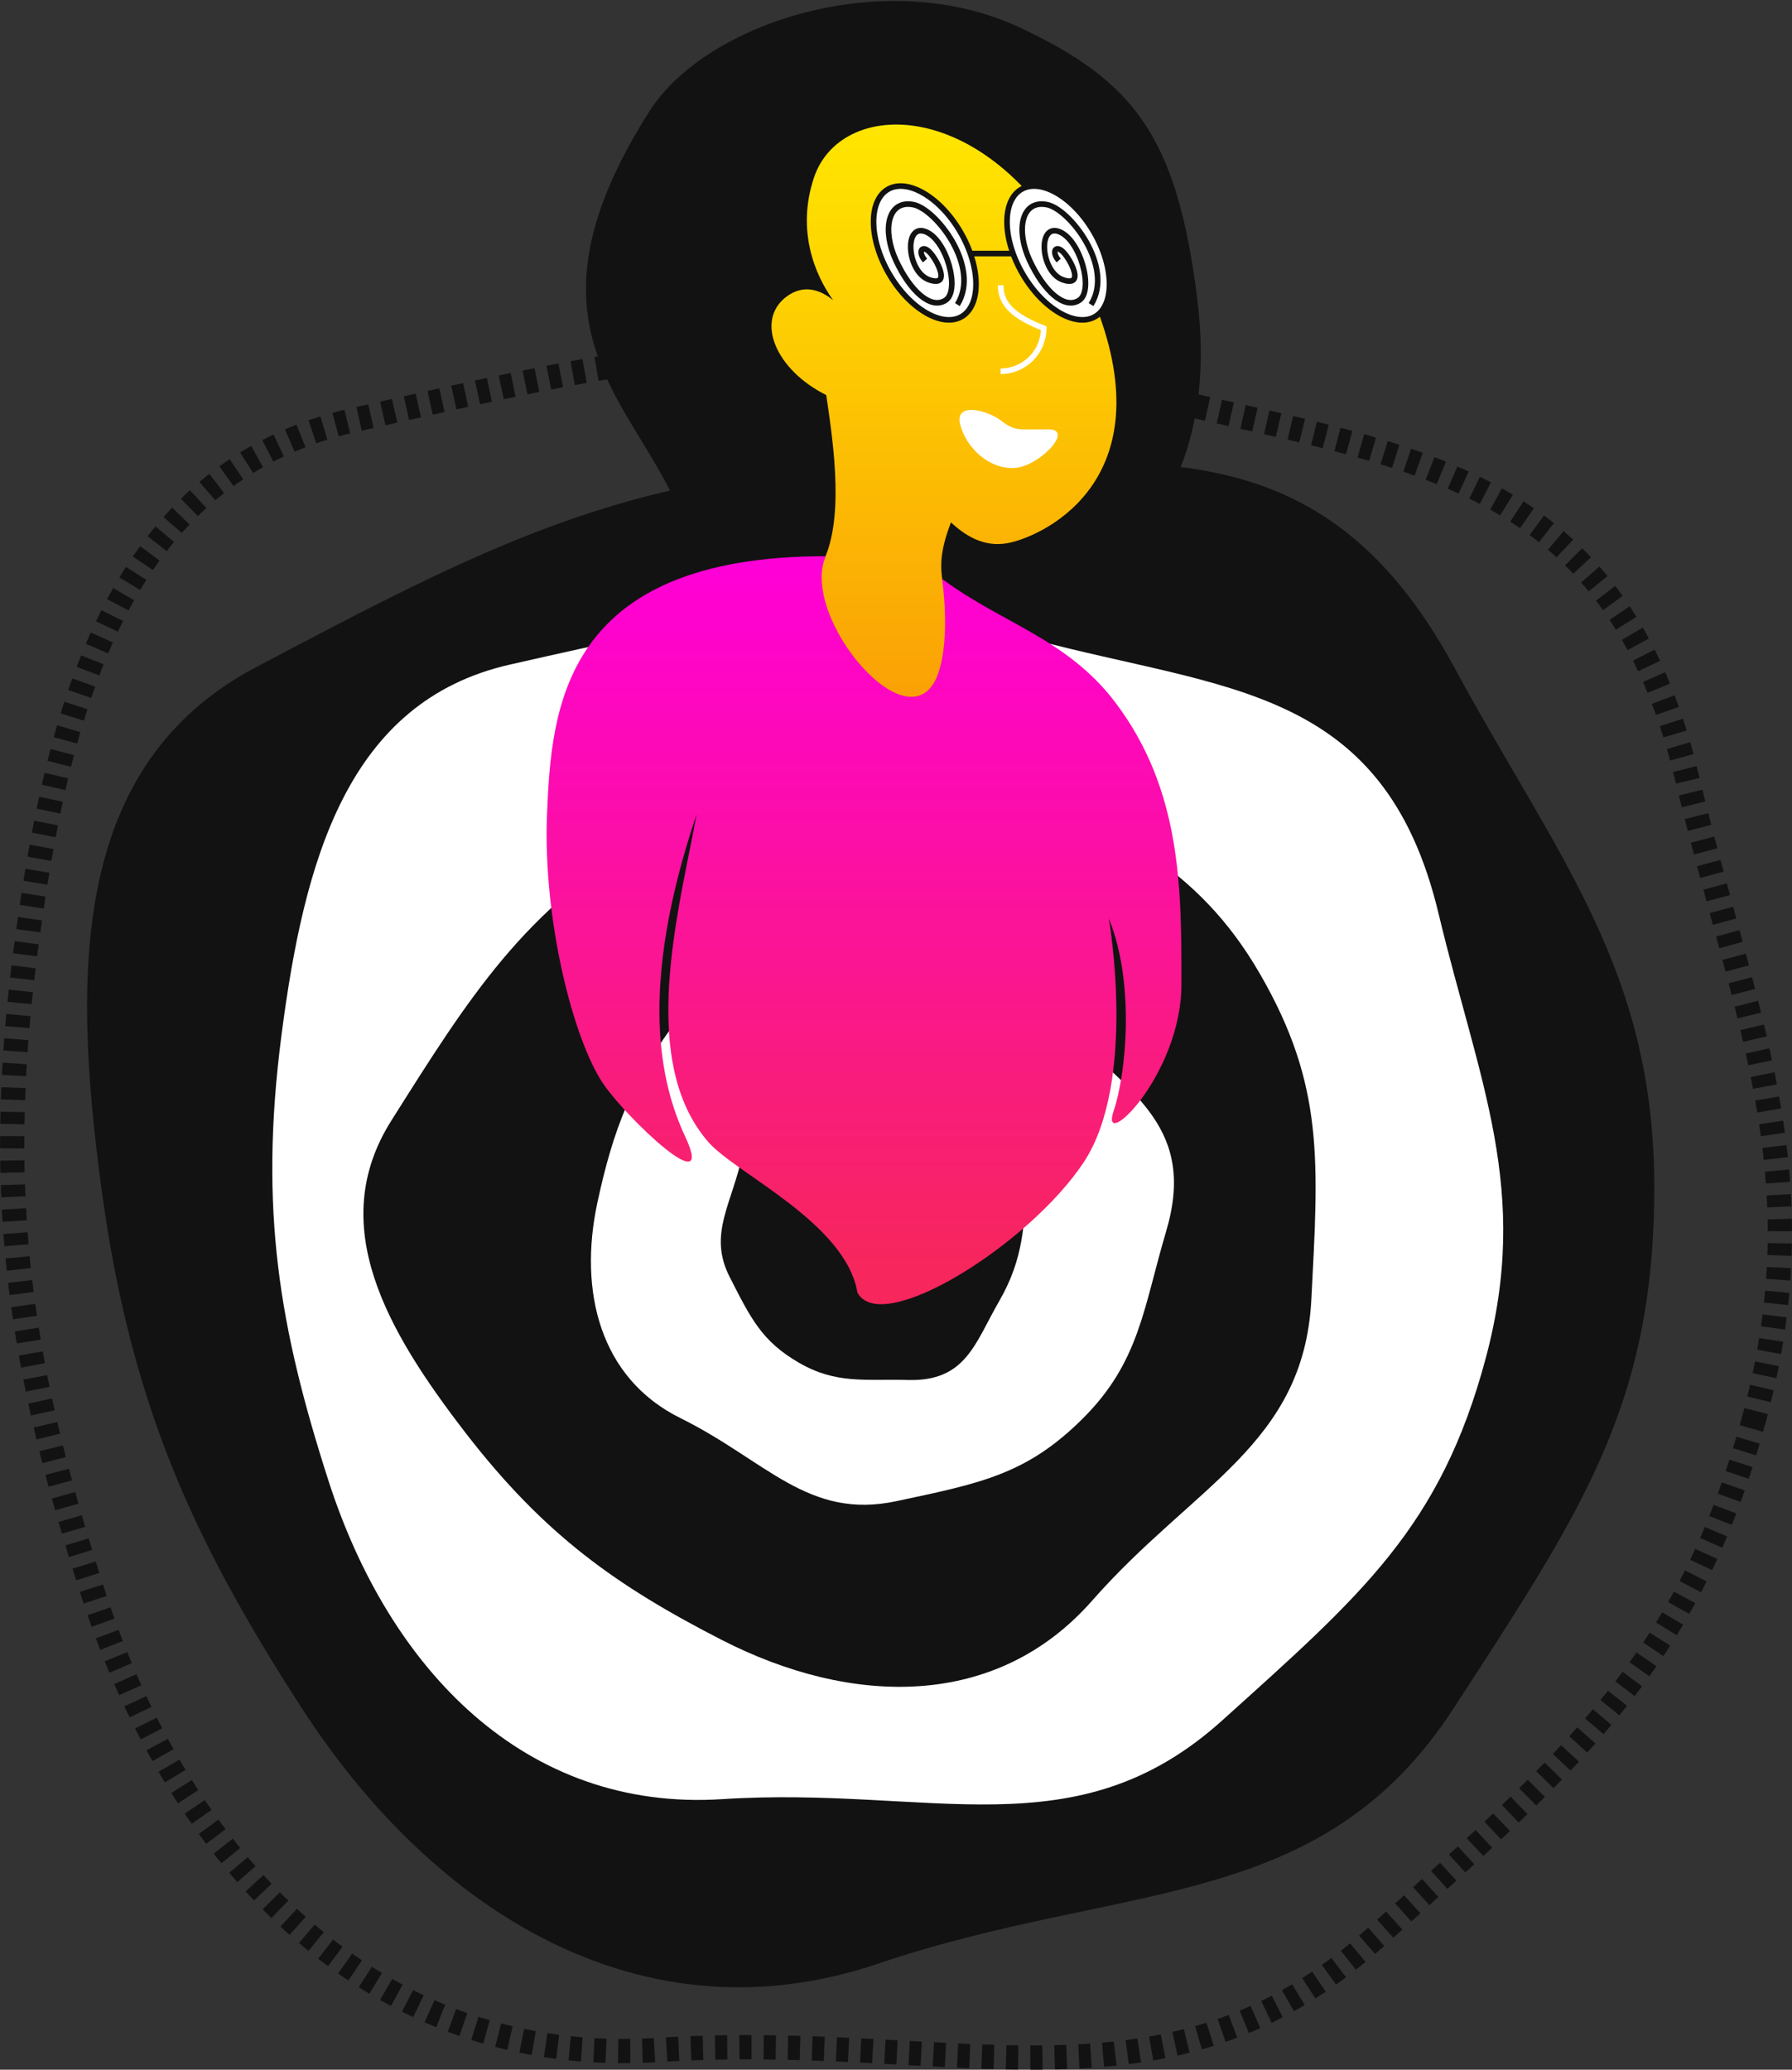 <svg width="1477" height="1706" viewBox="0 0 1477 1706" fill="none" xmlns="http://www.w3.org/2000/svg">
<rect x="0" y="0" width="1477" height="1706" fill="#333333" stroke="none"/>
<path d="M1363.48 978.662C1363.48 1158.17 1303.48 1245.66 1198.41 1407.66C1087.98 1577.94 927.479 1549.66 723.477 1618.66C531.221 1683.69 358.592 1578.19 248.539 1407.66C159.479 1269.66 107.478 1157.66 83.477 978.662C59.475 799.662 59.478 629.662 211.477 549.662C391.075 455.136 520.522 385.663 723.477 385.663C926.432 385.663 1083.48 337.662 1198.41 549.662C1283.97 707.469 1363.48 799.154 1363.48 978.662Z" fill="#121212"/>
<path d="M1446.17 1167.82C1392.59 1367.76 1299.67 1447.31 1134.33 1596.4C960.535 1753.12 790.25 1673.73 542.493 1689.71C309.002 1704.78 148.259 1535.76 76.605 1312.99C18.619 1132.71 -5.86 992.443 20.837 785.906C47.533 579.369 98.271 390.019 291.404 346.265C519.605 294.566 684.483 255.809 910.481 316.365C1136.48 376.921 1325.68 370.314 1390.4 640.739C1438.57 842.037 1499.74 967.88 1446.17 1167.82Z" stroke="#121212" stroke-width="20" stroke-dasharray="10 10"/>
<path d="M1224.51 1119.76C1187.22 1258.94 1122.52 1314.31 1007.39 1418.08C886.381 1527.15 767.794 1471.87 595.265 1482.98C432.67 1493.45 320.72 1375.79 270.805 1220.71C230.411 1095.21 213.354 997.569 231.929 853.801C250.503 710.032 285.821 578.23 420.31 547.787C579.218 511.817 694.031 484.851 851.413 527.022C1008.8 569.193 1140.55 564.608 1185.64 752.856C1219.2 892.984 1261.81 980.588 1224.51 1119.76Z" fill="white"/>
<path d="M1038.59 802.927C1091.61 894.752 1086.75 957.231 1080.84 1071.14C1074.63 1190.86 984.158 1223.81 900.162 1319.36C821.003 1409.42 701.522 1406.44 594.853 1351.72C508.53 1307.44 448.847 1265.5 383.702 1181.03C318.556 1096.55 268.35 1009.59 322.491 923.768C386.462 822.362 432.174 748.587 536.012 688.636C639.851 628.685 706.024 557.741 827.441 632.235C917.821 687.687 985.577 711.102 1038.59 802.927Z" fill="#121212"/>
<path d="M892.74 1168.96C846.202 1215.5 807.962 1222.63 738.721 1237.38C665.941 1252.89 631.655 1203.94 560.869 1168.93C494.16 1135.94 476.748 1063.83 492.421 991.08C505.104 932.211 520.656 889.691 560.839 837.062C601.021 784.433 645.094 740.361 705.247 759.034C776.322 781.097 827.898 796.652 880.524 849.278C933.15 901.903 986.315 930.181 961.157 1014.94C942.43 1078.04 939.277 1122.43 892.74 1168.96Z" fill="white"/>
<path d="M658.609 1123.32C627.829 1105.55 618.767 1086.6 601.392 1052.54C583.129 1016.74 603.87 992.016 612.239 950.198C620.125 910.788 655.309 891.625 695.447 889.633C727.928 888.021 752.282 890.19 785.352 903.795C818.422 917.4 847.572 934.23 846.24 968.218C844.665 1008.38 843.76 1037.46 823.664 1072.26C803.568 1107.07 796.248 1138.76 748.515 1137.48C712.984 1136.53 689.39 1141.09 658.609 1123.32Z" fill="#121212"/>
<path d="M774.446 561.727C900.059 499.401 1009.13 425.037 986.802 246.335C970.09 112.577 934.925 66.992 840.412 22.641C729.721 -29.302 581.585 18.523 535.086 91.966C377.168 341.385 635.767 356.209 559.496 561.452C558.454 603.007 701.748 597.798 774.446 561.727Z" fill="#121212"/>
<path d="M647.79 244.865C662.203 233.717 676.387 238.951 686.701 247.458C671.328 226.145 656.477 189.581 670.855 146.489C693.92 77.361 823.435 79.134 894.402 231.569C965.37 384.005 871.184 437.397 834.081 446.929C814.572 451.941 798.39 444.181 783.802 430.602C767.073 474.403 777.718 485.924 805.218 563.914C819.366 604.037 670.855 637.473 670.855 602.023C646.507 575.402 657.915 500.428 677.067 465.54C696.22 430.652 687.394 368.336 681.013 325.644C639.121 304.722 622.578 264.365 647.79 244.865Z" fill="url(#paint0_linear)"/>
<path d="M893.04 958.295C937.515 891.381 913.923 757.116 913.923 757.116C935.622 810.291 928.248 885.154 917.879 915.755C905.866 951.205 973.765 886.509 973.765 811.177L973.766 809.149C973.77 732.389 973.775 651.017 919.25 578.979C879.223 526.096 824.734 513.397 776.428 477.061C776.428 477.061 783.833 524.692 773.282 555.051C751.105 618.861 658.416 508.372 680.625 458.449C463.29 458.449 454.416 584.297 450.867 671.15C447.319 758.002 472.562 857.262 497.401 893.599C516.712 921.849 590.546 991.973 564.82 937.025C544.239 893.067 525.788 814.722 574.173 671.15C572.448 680.631 570.406 690.828 568.26 701.546C552.871 778.411 532.107 882.122 583.932 941.456C606.618 967.431 696.992 1007.93 706.75 1065.53C726.626 1102.04 848.118 1025.88 893.04 958.295Z" fill="url(#paint1_linear)"/>
<path d="M732.721 225.53C741.251 240.29 752.38 251.559 763.368 257.896C774.417 264.268 784.873 265.44 792.555 261.009C800.236 256.579 804.448 246.946 804.449 234.2C804.45 221.524 800.246 206.262 791.716 191.501C783.186 176.74 772.057 165.472 761.069 159.135C750.02 152.763 739.563 151.591 731.882 156.021C724.201 160.452 719.989 170.085 719.988 182.83C719.987 195.506 724.19 210.769 732.721 225.53Z" fill="white" stroke="#121212" stroke-width="4.619"/>
<path d="M842.721 225.53C851.251 240.291 862.38 251.559 873.368 257.896C884.417 264.268 894.873 265.44 902.555 261.01C910.236 256.579 914.448 246.946 914.449 234.2C914.45 221.525 910.246 206.262 901.716 191.501C893.186 176.74 882.057 165.472 871.069 159.135C860.02 152.763 849.563 151.591 841.882 156.021C834.201 160.452 829.989 170.085 829.988 182.83C829.987 195.506 834.19 210.769 842.721 225.53Z" fill="white" stroke="#121212" stroke-width="4.619"/>
<path d="M791.497 350.325C786.175 330.828 813.675 337.918 825.207 346.78C836.739 355.643 839.401 353.87 864.239 353.87C885.841 353.87 856.255 384.89 835.852 385.776C815.449 386.662 796.82 369.823 791.497 350.325Z" fill="white"/>
<path d="M899.25 251.065C918.765 220.046 881.507 172.19 862.877 168.646C841.657 164.608 837.152 189.916 848.684 214.731C860.216 239.547 877.071 255.499 889.49 247.523C901.91 239.547 890.377 197.006 872.636 190.803C854.894 184.599 857.839 224.48 876.184 230.684C894.529 236.888 882.394 213.845 876.184 207.641C869.974 201.438 866.426 207.641 872.636 214.731" stroke="#121212" stroke-width="4.619"/>
<path d="M789.072 251.065C808.587 220.046 771.329 172.19 752.7 168.646C731.479 164.608 726.974 189.916 738.506 214.731C750.038 239.547 766.893 255.499 779.313 247.523C791.732 239.547 780.2 197.006 762.458 190.803C744.716 184.599 747.661 224.48 766.006 230.684C784.351 236.888 772.216 213.845 766.006 207.641C759.797 201.438 756.248 207.641 762.458 214.731" stroke="#121212" stroke-width="4.619"/>
<path d="M799.768 209H833.768" stroke="#121212" stroke-width="4.62"/>
<path d="M824.733 306.013C844.33 306.013 860.217 290.142 860.217 270.563C835.378 260.815 824.733 250.668 824.733 235.113" stroke="white" stroke-width="4.619"/>
<defs>
<linearGradient id="paint0_linear" x1="778.023" y1="102.672" x2="778.023" y2="1029.68" gradientUnits="userSpaceOnUse">
<stop stop-color="#FFE600"/>
<stop offset="1" stop-color="#F65F0A"/>
</linearGradient>
<linearGradient id="paint1_linear" x1="706.006" y1="470.857" x2="706.006" y2="1044.79" gradientUnits="userSpaceOnUse">
<stop stop-color="#FF00D6"/>
<stop offset="1" stop-color="#F7265C"/>
</linearGradient>
</defs>
</svg>
